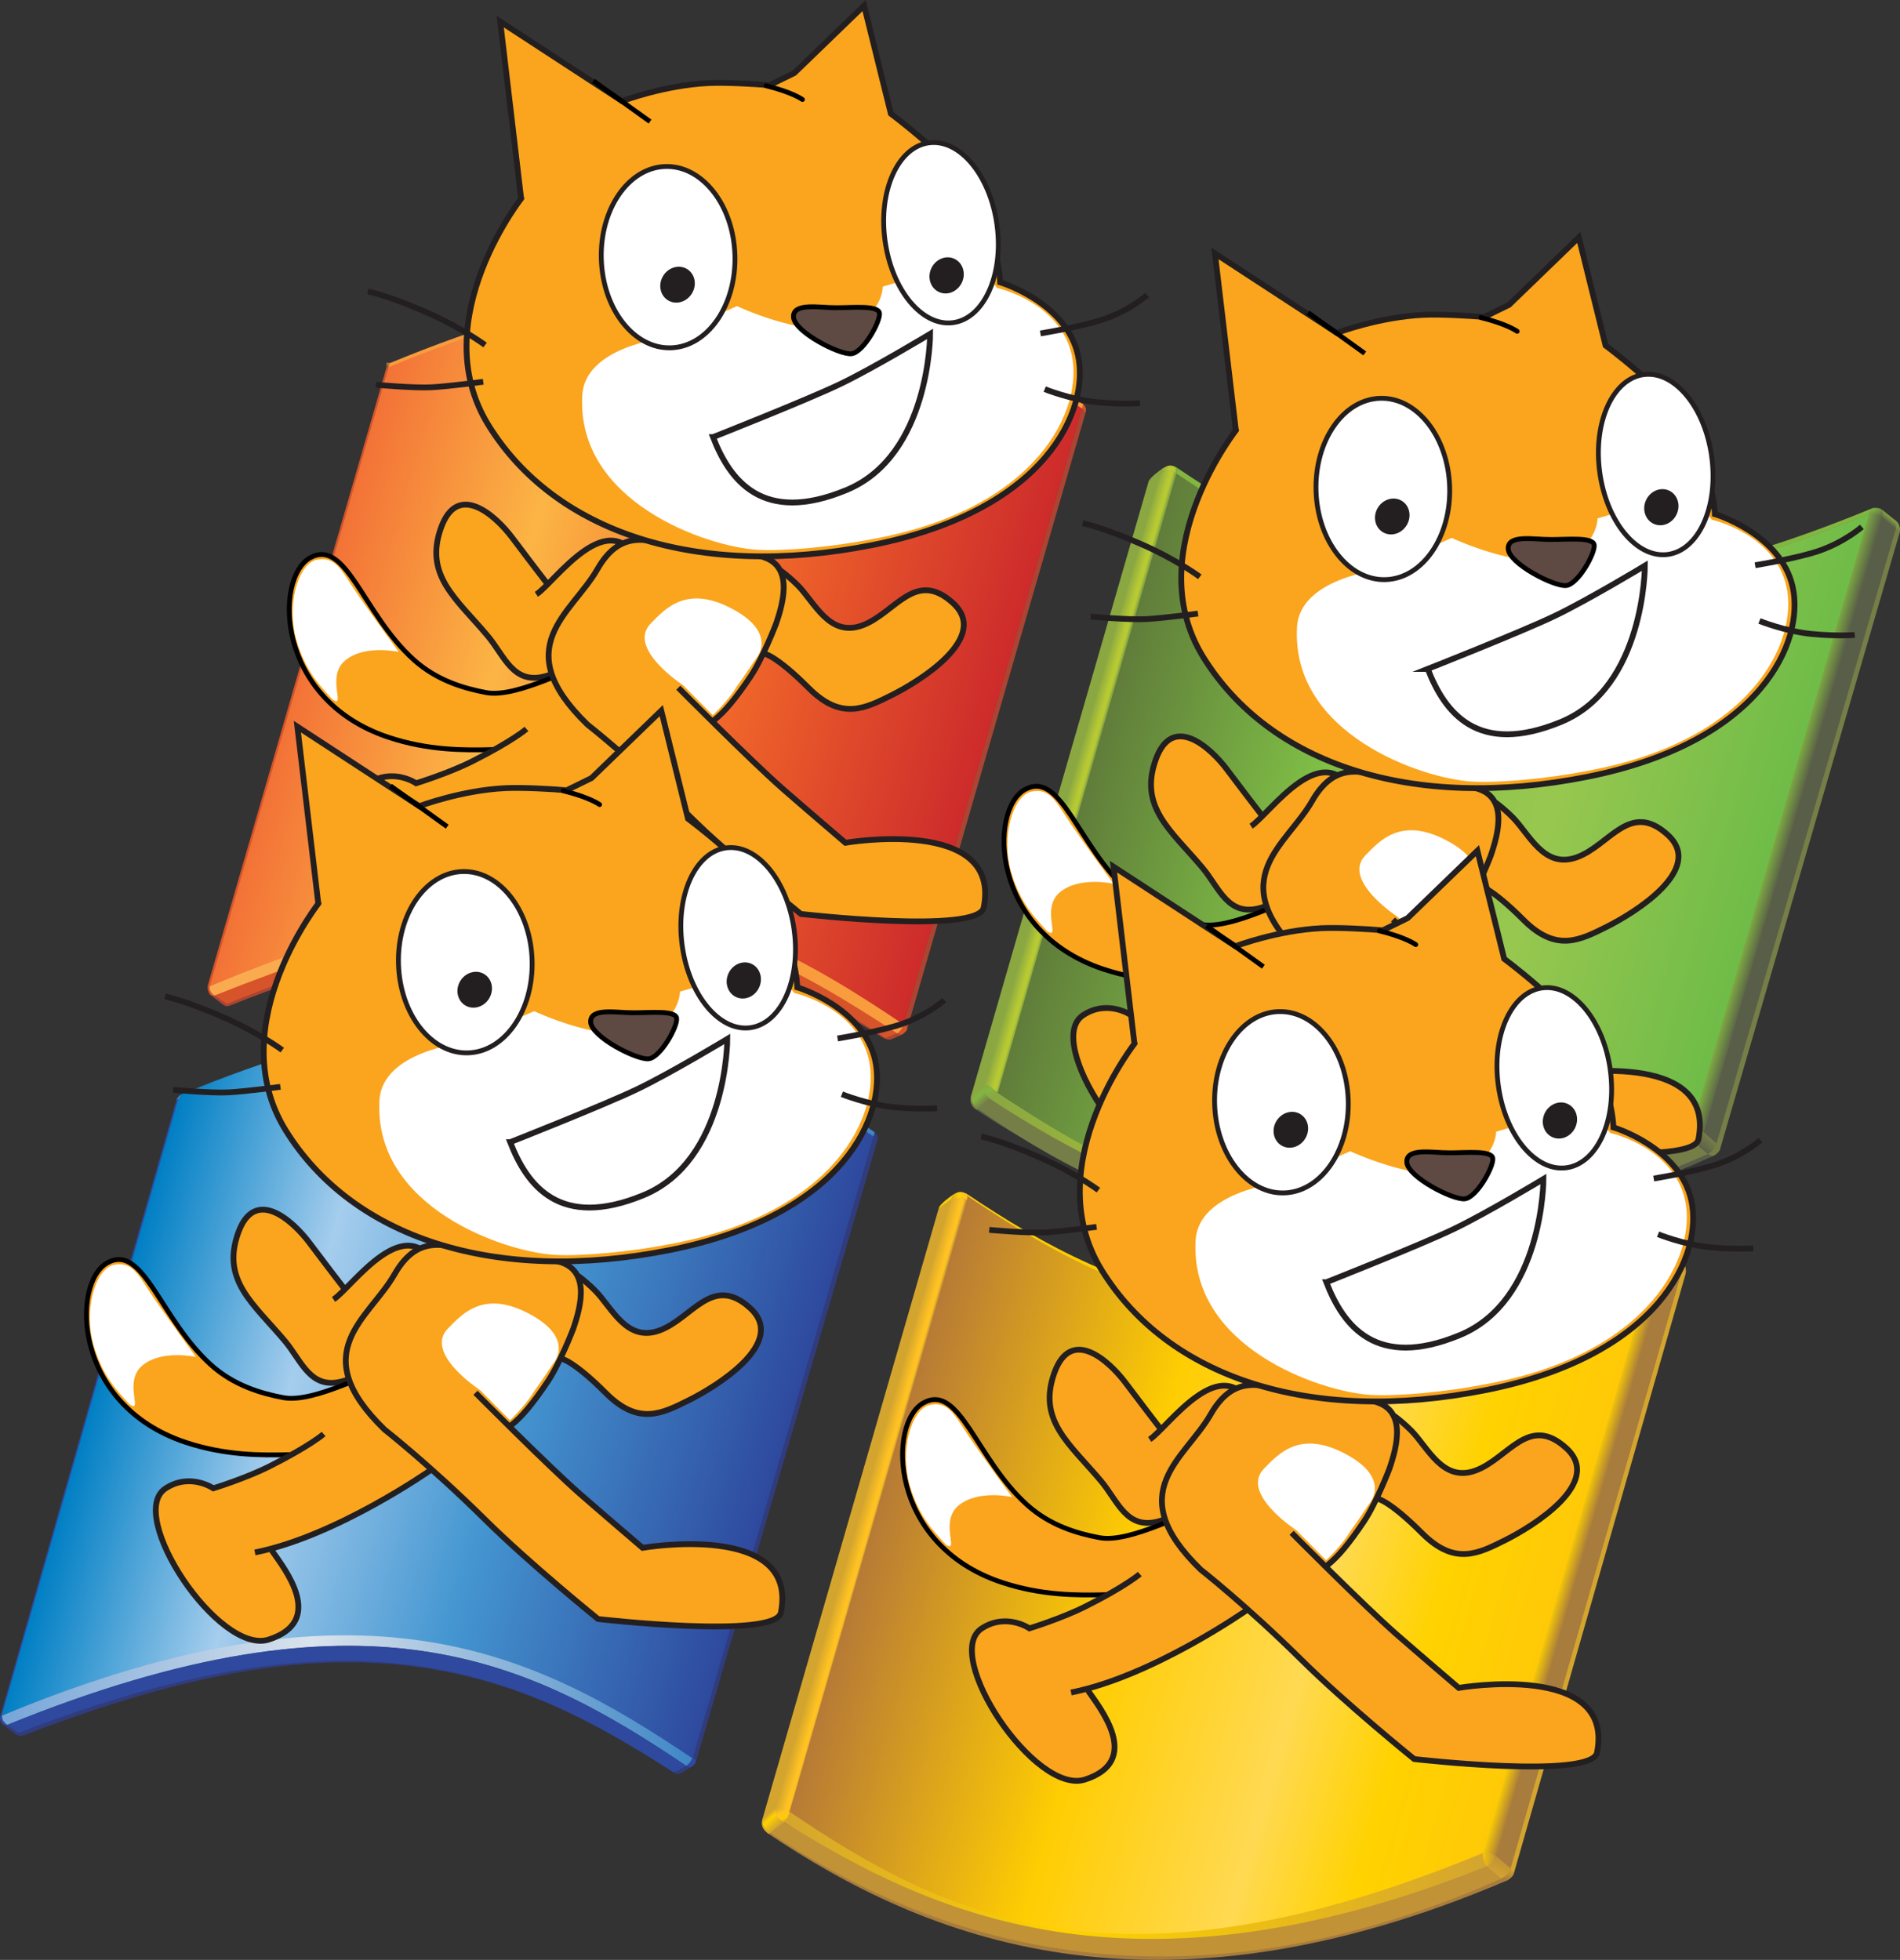 <svg version="1.1" xmlns="http://www.w3.org/2000/svg" xmlns:xlink="http://www.w3.org/1999/xlink" width="393.436" height="405.849" viewBox="0,0,393.436,405.849"><rect x="0" y="0" width="393.436" height="405.849" fill="#333333" stroke="none"/><defs><linearGradient x1="268.888" y1="113.397" x2="265.472" y2="112.418" gradientUnits="userSpaceOnUse" id="color-1"><stop offset="0" stop-color="#8aa742"/><stop offset="0.1" stop-color="#8aa742"/><stop offset="0.25" stop-color="#b7ca33"/><stop offset="0.405" stop-color="#b7ca33"/><stop offset="1" stop-color="#8aa742"/></linearGradient><linearGradient x1="287.249" y1="48.533" x2="283.965" y2="48.304" gradientUnits="userSpaceOnUse" id="color-2"><stop offset="0" stop-color="#83b641"/><stop offset="0.2" stop-color="#b7ca33"/><stop offset="0.525" stop-color="#b7ca33"/><stop offset="1" stop-color="#8aa742"/></linearGradient><linearGradient x1="431.376" y1="56.404" x2="432.844" y2="58.847" gradientUnits="userSpaceOnUse" id="color-3"><stop offset="0" stop-color="#83b641"/><stop offset="1" stop-color="#595e48"/></linearGradient><linearGradient x1="435.158" y1="58.294" x2="434.232" y2="59.397" gradientUnits="userSpaceOnUse" id="color-4"><stop offset="0" stop-color="#8aa742"/><stop offset="1" stop-color="#595e48"/></linearGradient><linearGradient x1="436.539" y1="59.194" x2="436.539" y2="61.532" gradientUnits="userSpaceOnUse" id="color-5"><stop offset="0" stop-color="#8aa742"/><stop offset="1" stop-color="#767e47"/></linearGradient><linearGradient x1="396.289" y1="186.684" x2="393.087" y2="186.459" gradientUnits="userSpaceOnUse" id="color-6"><stop offset="0" stop-color="#767e47"/><stop offset="1" stop-color="#8aa742"/></linearGradient><linearGradient x1="397.792" y1="186.97" x2="395.725" y2="189.266" gradientUnits="userSpaceOnUse" id="color-7"><stop offset="0" stop-color="#767e47"/><stop offset="1" stop-color="#595e48"/></linearGradient><linearGradient x1="248.752" y1="191.002" x2="394.765" y2="191.002" gradientUnits="userSpaceOnUse" id="color-8"><stop offset="0" stop-color="#8aa742"/><stop offset="0.4" stop-color="#b7ca33"/><stop offset="1" stop-color="#8aa742"/></linearGradient><linearGradient x1="247.862" y1="179.823" x2="245.55" y2="177.255" gradientUnits="userSpaceOnUse" id="color-9"><stop offset="0" stop-color="#767e47"/><stop offset="0.1" stop-color="#767e47"/><stop offset="0.65" stop-color="#83b641"/><stop offset="1" stop-color="#8aa742"/></linearGradient><linearGradient x1="247.786" y1="175.668" x2="249.469" y2="178.704" gradientUnits="userSpaceOnUse" id="color-10"><stop offset="0" stop-color="#8aa742"/><stop offset="0.405" stop-color="#83b641"/><stop offset="0.8" stop-color="#8aa742"/><stop offset="1" stop-color="#8aa742"/></linearGradient><linearGradient x1="415.061" y1="122.162" x2="411.658" y2="121.186" gradientUnits="userSpaceOnUse" id="color-11"><stop offset="0" stop-color="#595e48"/><stop offset="1" stop-color="#83b641"/></linearGradient><linearGradient x1="406.621" y1="141.037" x2="271.688" y2="102.346" gradientUnits="userSpaceOnUse" id="color-12"><stop offset="0" stop-color="#6fbc48"/><stop offset="0.333" stop-color="#98c74f"/><stop offset="0.667" stop-color="#80c046"/><stop offset="1" stop-color="#607d3a"/></linearGradient><linearGradient x1="43.946" y1="303.093" x2="186.936" y2="303.093" gradientUnits="userSpaceOnUse" id="color-13"><stop offset="0" stop-color="#76a5d8"/><stop offset="0.45" stop-color="#dae3ec"/><stop offset="1" stop-color="#3f87c7"/></linearGradient><linearGradient x1="202.874" y1="261.676" x2="67.783" y2="222.94" gradientUnits="userSpaceOnUse" id="color-14"><stop offset="0" stop-color="#2e499e"/><stop offset="0.4" stop-color="#4496d1"/><stop offset="0.725" stop-color="#a5cded"/><stop offset="1" stop-color="#007fc4"/></linearGradient><linearGradient x1="80.421" y1="178.223" x2="80.421" y2="179.15" gradientUnits="userSpaceOnUse" id="color-15"><stop offset="0" stop-color="#76a5d8"/><stop offset="1" stop-color="#2e499e"/></linearGradient><linearGradient x1="86.927" y1="151.289" x2="230.642" y2="151.289" gradientUnits="userSpaceOnUse" id="color-16"><stop offset="0" stop-color="#faab4f"/><stop offset="0.25" stop-color="#faab4f"/><stop offset="0.475" stop-color="#fcc193"/><stop offset="0.525" stop-color="#fcc193"/><stop offset="0.75" stop-color="#f89c3e"/><stop offset="1" stop-color="#f89c3e"/></linearGradient><linearGradient x1="246.085" y1="110.804" x2="110.873" y2="72.033" gradientUnits="userSpaceOnUse" id="color-17"><stop offset="0" stop-color="#cd2b2b"/><stop offset="0.4" stop-color="#f2692a"/><stop offset="0.725" stop-color="#fcb544"/><stop offset="1" stop-color="#f37237"/></linearGradient><linearGradient x1="356.222" y1="337.813" x2="355.456" y2="340.67" gradientUnits="userSpaceOnUse" id="color-18"><stop offset="0" stop-color="#d4a52e"/><stop offset="1" stop-color="#a87c3c"/></linearGradient><linearGradient x1="392.222" y1="212.638" x2="392.222" y2="214.99" gradientUnits="userSpaceOnUse" id="color-19"><stop offset="0.006" stop-color="#c19236"/><stop offset="1" stop-color="#d4a52e"/></linearGradient><linearGradient x1="387" y1="209.859" x2="388.479" y2="212.321" gradientUnits="userSpaceOnUse" id="color-20"><stop offset="0.006" stop-color="#ffcd02"/><stop offset="1" stop-color="#a87c3c"/></linearGradient><linearGradient x1="390.854" y1="211.747" x2="389.948" y2="212.826" gradientUnits="userSpaceOnUse" id="color-21"><stop offset="0.006" stop-color="#ffcd02"/><stop offset="1" stop-color="#a87c3c"/></linearGradient><linearGradient x1="353.242" y1="336.507" x2="350.033" y2="336.283" gradientUnits="userSpaceOnUse" id="color-22"><stop offset="0" stop-color="#c19236"/><stop offset="1" stop-color="#ffcd02"/></linearGradient><linearGradient x1="225.609" y1="263.218" x2="222.252" y2="262.255" gradientUnits="userSpaceOnUse" id="color-23"><stop offset="0" stop-color="#d4a52e"/><stop offset="0.1" stop-color="#d4a52e"/><stop offset="0.2" stop-color="#ffc222"/><stop offset="0.35" stop-color="#ffc222"/><stop offset="1" stop-color="#d4a52e"/></linearGradient><linearGradient x1="371.257" y1="273.762" x2="368.076" y2="272.85" gradientUnits="userSpaceOnUse" id="color-24"><stop offset="0" stop-color="#a87c3c"/><stop offset="1" stop-color="#ffd200"/></linearGradient><linearGradient x1="354.577" y1="336.154" x2="352.979" y2="339.744" gradientUnits="userSpaceOnUse" id="color-25"><stop offset="0" stop-color="#c19236"/><stop offset="1" stop-color="#d4a52e"/></linearGradient><linearGradient x1="205.772" y1="340.417" x2="351.714" y2="340.417" gradientUnits="userSpaceOnUse" id="color-26"><stop offset="0" stop-color="#d4a52e"/><stop offset="0.4" stop-color="#ffd200"/><stop offset="1" stop-color="#d4a52e"/></linearGradient><linearGradient x1="204.761" y1="329.602" x2="202.411" y2="326.991" gradientUnits="userSpaceOnUse" id="color-27"><stop offset="0" stop-color="#d4a52e"/><stop offset="0.1" stop-color="#d4a52e"/><stop offset="0.7" stop-color="#ffd200"/><stop offset="1" stop-color="#d4a52e"/></linearGradient><linearGradient x1="204.83" y1="325.219" x2="206.494" y2="328.221" gradientUnits="userSpaceOnUse" id="color-28"><stop offset="0" stop-color="#d4a52e"/><stop offset="0.4" stop-color="#ffc222"/><stop offset="0.8" stop-color="#ffcd02"/><stop offset="1" stop-color="#d4a52e"/></linearGradient><linearGradient x1="363.687" y1="290.45" x2="228.452" y2="251.672" gradientUnits="userSpaceOnUse" id="color-29"><stop offset="0" stop-color="#ffc907"/><stop offset="0.167" stop-color="#ffd200"/><stop offset="0.333" stop-color="#ffd952"/><stop offset="0.625" stop-color="#ffcd02"/><stop offset="1" stop-color="#b77a36"/></linearGradient><linearGradient x1="243.817" y1="199.018" x2="240.476" y2="198.784" gradientUnits="userSpaceOnUse" id="color-30"><stop offset="0" stop-color="#ffc222"/><stop offset="0.2" stop-color="#ffc222"/><stop offset="0.525" stop-color="#ffd200"/><stop offset="1" stop-color="#d4a52e"/></linearGradient><linearGradient x1="-13761.285" y1="-8261.39" x2="-13761.285" y2="-8261.39" gradientUnits="userSpaceOnUse" id="color-31"><stop offset="0" stop-color="#7e9ec4"/><stop offset="1" stop-color="#151d89"/></linearGradient><linearGradient x1="-13702.613" y1="-8328.062" x2="-13702.613" y2="-8328.062" gradientUnits="userSpaceOnUse" id="color-32"><stop offset="0" stop-color="#7e9ec4"/><stop offset="1" stop-color="#151d89"/></linearGradient><linearGradient x1="-14241.86" y1="-8267.612" x2="-14241.86" y2="-8267.612" gradientUnits="userSpaceOnUse" id="color-33"><stop offset="0" stop-color="#7e9ec4"/><stop offset="1" stop-color="#151d89"/></linearGradient><linearGradient x1="-14183.188" y1="-8334.285" x2="-14183.188" y2="-8334.285" gradientUnits="userSpaceOnUse" id="color-34"><stop offset="0" stop-color="#7e9ec4"/><stop offset="1" stop-color="#151d89"/></linearGradient><linearGradient x1="-13716.836" y1="-8483.276" x2="-13716.836" y2="-8483.276" gradientUnits="userSpaceOnUse" id="color-35"><stop offset="0" stop-color="#7e9ec4"/><stop offset="1" stop-color="#151d89"/></linearGradient><linearGradient x1="-13658.52" y1="-8549.948" x2="-13658.52" y2="-8549.948" gradientUnits="userSpaceOnUse" id="color-36"><stop offset="0" stop-color="#7e9ec4"/><stop offset="1" stop-color="#151d89"/></linearGradient><linearGradient x1="-13716.836" y1="-8188.85" x2="-13716.836" y2="-8188.85" gradientUnits="userSpaceOnUse" id="color-37"><stop offset="0" stop-color="#7e9ec4"/><stop offset="1" stop-color="#151d89"/></linearGradient><linearGradient x1="-13658.52" y1="-8255.522" x2="-13658.52" y2="-8255.522" gradientUnits="userSpaceOnUse" id="color-38"><stop offset="0" stop-color="#7e9ec4"/><stop offset="1" stop-color="#151d89"/></linearGradient><linearGradient x1="-14197.412" y1="-8194.717" x2="-14197.412" y2="-8194.717" gradientUnits="userSpaceOnUse" id="color-39"><stop offset="0" stop-color="#7e9ec4"/><stop offset="1" stop-color="#151d89"/></linearGradient><linearGradient x1="-14138.74" y1="-8261.39" x2="-14138.74" y2="-8261.39" gradientUnits="userSpaceOnUse" id="color-40"><stop offset="0" stop-color="#7e9ec4"/><stop offset="1" stop-color="#151d89"/></linearGradient></defs><g transform="translate(-43.52,48.76)"><g data-paper-data="{&quot;isPaintingLayer&quot;:true}" fill-rule="nonzero" stroke-linejoin="miter" stroke-miterlimit="10" stroke-dasharray="" stroke-dashoffset="0" style="mix-blend-mode: normal"><path d="M133.63,311.952" fill="none" stroke="none" stroke-width="0.639" stroke-linecap="butt"/><path d="M430.555,57.606c-74.941,30.989 -110.988,13.625 -143.46,-8.231c0.075,-0.286 0.209,-0.84 -0.009,-1.372c32.472,21.861 69.241,39.454 144.178,8.469c-0.497,0.457 -0.497,0.684 -0.709,1.134z" fill="#83b641" stroke="none" stroke-width="0.639" stroke-linecap="butt"/><path d="M284.047,49.005l-36.601,127.141l-2.821,2.233l0.002,-0.293l36.744,-127.169l2.675,-1.912" fill="#8aa742" stroke="none" stroke-width="0.639" stroke-linecap="butt"/><path d="M250.204,177.566c-1.14,-0.638 -1.962,-1.924 -2.975,-1.526l36.692,-126.978c0.563,-0.252 1.983,-0.738 3.323,0.318z" fill="url(#color-1)" stroke="none" stroke-width="0.639" stroke-linecap="butt"/><path d="M284.392,48.181l-0.377,0.908l-2.676,1.933c0.227,-0.868 2.267,-2.315 2.896,-2.753c0.118,-0.082 0.157,-0.089 0.157,-0.089z" fill="#8aa742" stroke="none" stroke-width="0.639" stroke-linecap="butt"/><path d="M287.116,49.289c-1.387,-0.856 -2.639,-0.441 -3.207,-0.196c0.089,-0.27 0.33,-0.824 0.33,-0.824c1.206,-0.763 1.731,-0.8 2.857,-0.261c0.145,0.42 0.207,0.825 0.02,1.281z" fill="url(#color-2)" stroke="none" stroke-width="0.639" stroke-linecap="butt"/><path d="M433.335,58.551c0,0 -0.838,-1.156 -2.844,-0.786c0.177,-0.475 0.177,-0.92 0.772,-1.295c1.206,-0.182 1.792,0.136 2.049,0.384c0.143,0.141 0.186,0.257 0.186,0.257c0.161,0.709 -0.164,1.44 -0.164,1.44z" fill="url(#color-3)" stroke="none" stroke-width="0.639" stroke-linecap="butt"/><path d="M433.315,56.854l2.964,2.378c0.177,0.795 -0.204,1.601 -0.204,1.601l-2.973,-2.387c0,0 0.373,-0.886 0.214,-1.592z" fill="url(#color-4)" stroke="none" stroke-width="0.639" stroke-linecap="butt"/><path d="M436.188,60.683l-37.262,127.759l-2.812,-2.483l37.048,-127.682l3.025,2.405" fill="#595e48" stroke="none" stroke-width="0.639" stroke-linecap="butt"/><path d="M399.653,189.367c0.08,-0.729 -0.697,-1.331 -0.697,-1.331l37.194,-127.468c0,0 0.591,0.531 0.75,0.915z" fill="#767e47" stroke="none" stroke-width="0.639" stroke-linecap="butt"/><path d="M436.889,61.531c0,0 -0.134,-0.366 -0.768,-0.899c0.289,-1.199 0.098,-1.44 0.098,-1.44l0.057,0.039c0,0.002 0.931,0.849 0.613,2.301z" fill="url(#color-5)" stroke="none" stroke-width="0.639" stroke-linecap="butt"/><path d="M398.41,190.557c-20.028,9.094 -38.983,13.786 -56.585,15.322c-30.396,3.452 -54.975,-3.159 -75.057,-13.023c-7.809,-3.584 -14.879,-7.641 -21.134,-11.853l0.339,-0.293c6.341,4.268 13.253,8.438 20.793,12.146c20.405,9.369 45.868,15.553 75.057,13.023c16.625,-1.881 34.991,-6.786 55.316,-15.801c0.572,0.461 1.272,0.479 1.272,0.479z" fill="#595e48" stroke="none" stroke-width="0.639" stroke-linecap="butt"/><path d="M394.365,188.186c0,0 -1.433,-1.285 -1.172,-3.168c1.926,-0.493 3.159,0.727 3.159,0.727c0,0 -0.354,1.733 -1.987,2.441z" fill="url(#color-6)" stroke="none" stroke-width="0.639" stroke-linecap="butt"/><path d="M396.353,185.747l2.694,2.351c0,0 -0.414,1.474 -2.049,2.192l-2.737,-2.344c1.64,-0.718 2.092,-2.199 2.092,-2.199z" fill="url(#color-7)" stroke="none" stroke-width="0.639" stroke-linecap="butt"/><path d="M393.639,184.979c-0.261,1.885 1.127,3.261 1.127,3.261c-74.955,30.991 -113.571,12.742 -146.013,-9.235c0.57,-0.418 0.659,-0.414 1.029,-1.735c32.438,21.981 81.469,37.382 143.858,7.708z" fill="url(#color-8)" stroke="none" stroke-width="0.639" stroke-linecap="butt"/><path d="M245.988,180.841l2.787,-1.862c32.456,20.895 70.792,38.967 145.668,8.88l2.71,2.353c-71.891,31.716 -117.884,14.052 -151.164,-9.371z" fill="#767e47" stroke="none" stroke-width="0.639" stroke-linecap="butt"/><path d="M399.653,189.367c-0.372,0.684 -1.024,1.074 -1.242,1.188c-0.046,0.027 -0.075,0.027 -0.075,0.027c0,0 -0.511,0.07 -1.192,-0.372c1.465,-0.799 1.89,-2.396 1.89,-2.396c0,0 0.852,0.711 0.62,1.554z" fill="#767e47" stroke="none" stroke-width="0.639" stroke-linecap="butt"/><path d="M246.09,180.804l-0.334,0.275c0,0 -1.826,-0.986 -1.127,-2.993c0.164,1.974 1.46,2.718 1.46,2.718z" fill="#767e47" stroke="none" stroke-width="0.639" stroke-linecap="butt"/><path d="M244.628,178.086l2.689,-2.126c-0.157,2.049 1.615,2.901 1.615,2.901l-2.735,2.103c0,0 -1.724,-0.824 -1.569,-2.877z" fill="url(#color-9)" stroke="none" stroke-width="0.639" stroke-linecap="butt"/><path d="M247.258,175.96c0.92,-0.279 1.751,0.675 2.878,1.549c-0.366,1.327 -0.688,1.099 -1.258,1.522c-0.668,-0.4 -1.79,-1.385 -1.619,-3.071z" fill="url(#color-10)" stroke="none" stroke-width="0.639" stroke-linecap="butt"/><path d="M393.284,185.267l37.094,-127.618c2.006,-0.37 2.964,0.766 2.964,0.766l-36.987,127.332c-0.002,0 -1.483,-1.136 -3.071,-0.479z" fill="url(#color-11)" stroke="none" stroke-width="0.639" stroke-linecap="butt"/><path d="M393.648,185.383c-71.9,32.188 -111.07,14.116 -143.515,-7.865l36.971,-128.238c32.476,21.856 68.51,39.274 143.451,8.29z" fill="url(#color-12)" stroke="none" stroke-width="0.639" stroke-linecap="butt"/><path d="M46.611,310.257c0.245,0.037 0.697,-0.177 0.697,-0.177c0.52,0.355 0.933,0.604 0.933,0.604c0,0 -0.813,0.193 -1.631,-0.427z" fill="#313c7e" stroke="none" stroke-width="0.639" stroke-linecap="butt"/><path d="M185.633,316.822c0,0 0.497,0.461 1.07,0.302l-2.246,1.331c-0.718,0.32 -1.456,-0.186 -1.456,-0.186z" fill="#313c7e" stroke="none" stroke-width="0.639" stroke-linecap="butt"/><path d="M47.338,310.096c0,0 -0.438,0.223 -0.686,0.186l-2.465,-1.881l-0.057,-0.052c0.357,0.125 0.768,0.062 0.933,0.027z" fill="#313c7e" stroke="none" stroke-width="0.639" stroke-linecap="butt"/><path d="M186.893,314.986c0.257,0.186 0.527,0.39 0.782,0.904c-0.143,0.675 -0.707,1.02 -1.024,1.269c-0.459,0.107 -1.102,-0.329 -1.102,-0.329c0.359,-0.302 0.972,-0.736 1.344,-1.844z" fill="#2e499e" stroke="none" stroke-width="0.639" stroke-linecap="butt"/><path d="M80.052,179.11h0.736v0.041h-0.736z" fill="#2e499e" stroke="none" stroke-width="0.639" stroke-linecap="butt"/><path d="M43.992,306.744l-0.418,-0.107l36.483,-127.625l0.411,0.116l-36.476,127.616" fill="#2e499e" stroke="none" stroke-width="0.639" stroke-linecap="butt"/><path d="M44.187,308.402c-0.472,-0.409 -0.799,-1.108 -0.615,-1.765l0.438,-0.168c-0.184,0.949 0.513,1.633 1.022,1.926c0.004,-0.002 -0.368,0.184 -0.845,0.007z" fill="#2e499e" stroke="none" stroke-width="0.639" stroke-linecap="butt"/><path d="M185.61,316.91c-32.551,-21.906 -66.286,-38.638 -140.53,-8.472c-0.511,-0.302 -1.288,-1.029 -1.106,-1.987c75.387,-32.09 110.411,-13.343 142.963,8.57c-0.332,1.163 -0.968,1.597 -1.326,1.89z" fill="url(#color-13)" stroke="none" stroke-width="0.639" stroke-linecap="butt"/><path d="M47.19,309.999c71.462,-27.938 103.493,-12.723 136.029,8.224c-19.487,-12.544 -39.542,-22.588 -67.215,-22.758c-18.52,-0.107 -40.407,4.595 -67.798,15.215c0,0.002 -0.566,-0.211 -1.016,-0.681z" fill="#313c7e" stroke="none" stroke-width="0.639" stroke-linecap="butt"/><path d="M185.649,316.901l-2.632,1.374c-32.535,-20.947 -65.464,-35.426 -135.676,-8.181l-2.321,-1.694c74.244,-30.171 108.081,-13.412 140.63,8.501z" fill="#2e499e" stroke="none" stroke-width="0.639" stroke-linecap="butt"/><path d="M186.87,315.057l37.537,-128.477c0.402,0.279 0.616,0.497 0.824,0.736l-37.571,128.635c-0.211,-0.54 -0.79,-0.895 -0.79,-0.895z" fill="#313c7e" stroke="none" stroke-width="0.639" stroke-linecap="butt"/><path d="M224.391,186.642c-32.519,-22.04 -69.198,-37.993 -144.003,-7.461c0.186,-0.638 0.339,-0.94 0.339,-0.94c75.134,-31.066 111.417,-14.572 143.934,7.47z" fill="#3f87c7" stroke="none" stroke-width="0.639" stroke-linecap="butt"/><path d="M186.93,315.368c-32.549,-21.906 -67.933,-39.924 -143.051,-8.862l36.783,-128.477c75.134,-31.066 111.229,-13.487 143.746,8.553z" fill="url(#color-14)" stroke="none" stroke-width="0.639" stroke-linecap="butt"/><path d="M186.93,315.368c-32.549,-21.906 -67.933,-39.924 -143.051,-8.862l36.783,-128.477c75.134,-31.066 111.229,-13.487 143.746,8.553z" fill="none" stroke="none" stroke-width="0.639" stroke-linecap="butt"/><path d="M224.65,185.701l0.062,0.036c0.463,0.33 0.652,0.968 0.52,1.579l-0.027,0.079c-0.207,-0.236 -0.422,-0.461 -0.822,-0.74z" fill="#313c7e" stroke="none" stroke-width="0.639" stroke-linecap="butt"/><path d="M80.463,179.151l-0.411,-0.12c0.157,-0.54 0.527,-0.727 0.675,-0.79l0.061,-0.018c0.002,0 -0.136,0.284 -0.325,0.929z" fill="url(#color-15)" stroke="none" stroke-width="0.639" stroke-linecap="butt"/><path d="M226.842,166.262c-30.516,-20.101 -66.806,-35.488 -136.367,-7.059l-2.603,-1.837c63.66,-31.636 106.527,-16.394 141.5,7.877z" fill="#d75329" stroke="none" stroke-width="0.639" stroke-linecap="butt"/><path d="M230.599,163.359l36.953,-127.584c0.4,0.273 0.595,0.536 0.806,0.772l-36.969,127.693c-0.211,-0.536 -0.79,-0.881 -0.79,-0.881z" fill="#ab4533" stroke="none" stroke-width="0.639" stroke-linecap="butt"/><path d="M90.498,159.162c11.837,-4.856 22.801,-8.46 32.974,-10.934c2.467,-0.597 4.659,-1.138 7.261,-1.64c2.396,-0.477 4.763,-0.943 7.077,-1.283c3.627,-0.554 7.145,-1.011 10.57,-1.274c2.93,-0.231 5.78,-0.402 8.572,-0.427c2.698,-0.032 5.335,0.005 7.911,0.152c2.294,0.132 4.538,0.298 6.748,0.559c1.867,0.218 3.693,0.448 5.499,0.759c3.813,0.654 7.497,1.458 11.059,2.469c14.381,4.068 27.155,11.002 38.899,18.833c-0.077,0.036 -0.359,-0.082 -0.481,-0.148c-0.113,-0.055 -0.166,-0.059 -0.266,-0.127c-15.878,-10.066 -32.937,-18.819 -53.987,-21.402c-21.545,-2.648 -46.651,1.061 -80.477,14.486c0,0 -0.788,0.334 -1.088,0.388c-0.27,0.043 -0.22,-0.164 -0.27,-0.411z" fill="#ab4533" stroke="none" stroke-width="0.639" stroke-linecap="butt"/><path d="M229.313,165.219c0,0 0.502,0.352 1.07,0.223l-2.333,1.029c-0.629,0.184 -1.376,-0.204 -1.376,-0.204z" fill="#ab4533" stroke="none" stroke-width="0.639" stroke-linecap="butt"/><path d="M90.529,159.185c0,0 0.143,0.239 0.239,0.393c-0.229,0.032 -0.257,0.091 -0.822,-0.161c-0.075,-0.03 -0.188,-0.123 -0.282,-0.164l-2.414,-1.898l-0.218,-0.18c0.329,-0.023 0.581,0.136 0.747,0.105z" fill="#ab4533" stroke="none" stroke-width="0.639" stroke-linecap="butt"/><path d="M230.624,163.363c0.259,0.173 0.568,0.275 0.783,0.811c-0.143,0.679 -0.72,1.02 -1.042,1.269c-0.572,0.161 -1.138,-0.279 -1.138,-0.279c0.361,-0.289 1.024,-0.697 1.397,-1.801z" fill="#d75329" stroke="none" stroke-width="0.639" stroke-linecap="butt"/><path d="M267.799,34.946l0.045,0.027c0.457,0.327 0.648,0.968 0.516,1.574l-0.023,0.082c-0.213,-0.239 -0.35,-0.475 -0.768,-0.79z" fill="#d75329" stroke="none" stroke-width="0.639" stroke-linecap="butt"/><path d="M87.082,157.243c-0.35,-0.275 -0.702,-1.349 -0.52,-2.003l0.49,-0.17c-0.182,0.947 0.404,2.026 0.913,2.319c0.002,0 -0.357,0.202 -0.884,-0.145z" fill="#d75329" stroke="none" stroke-width="0.639" stroke-linecap="butt"/><path d="M123.583,26.413h0.738v0.054h-0.738z" fill="#faaa4f" stroke="none" stroke-width="0.639" stroke-linecap="butt"/><path d="M123.583,26.467h0.738v0.062h-0.738z" fill="#f6a34c" stroke="none" stroke-width="0.639" stroke-linecap="butt"/><path d="M123.583,26.529h0.738v0.054h-0.738z" fill="#f39d48" stroke="none" stroke-width="0.639" stroke-linecap="butt"/><path d="M123.583,26.585h0.738v0.062h-0.738z" fill="#f09745" stroke="none" stroke-width="0.639" stroke-linecap="butt"/><path d="M123.583,26.647h0.738v0.057h-0.738z" fill="#ed9142" stroke="none" stroke-width="0.639" stroke-linecap="butt"/><path d="M123.583,26.704h0.738v0.054h-0.738z" fill="#eb8c3f" stroke="none" stroke-width="0.639" stroke-linecap="butt"/><path d="M123.583,26.76h0.738v0.057h-0.738z" fill="#e8863c" stroke="none" stroke-width="0.639" stroke-linecap="butt"/><path d="M123.583,26.817h0.738v0.054h-0.738z" fill="#e68139" stroke="none" stroke-width="0.639" stroke-linecap="butt"/><path d="M123.583,26.874h0.738v0.057h-0.738z" fill="#e57b37" stroke="none" stroke-width="0.639" stroke-linecap="butt"/><path d="M123.583,26.931h0.738v0.057h-0.738z" fill="#e27634" stroke="none" stroke-width="0.639" stroke-linecap="butt"/><path d="M123.583,26.988h0.738v0.059h-0.738z" fill="#e07132" stroke="none" stroke-width="0.639" stroke-linecap="butt"/><path d="M123.583,27.049h0.738v0.057h-0.738z" fill="#df6b30" stroke="none" stroke-width="0.639" stroke-linecap="butt"/><path d="M123.583,27.106h0.738v0.054h-0.738z" fill="#dc662e" stroke="none" stroke-width="0.639" stroke-linecap="butt"/><path d="M123.583,27.163h0.738v0.061h-0.738z" fill="#db602c" stroke="none" stroke-width="0.639" stroke-linecap="butt"/><path d="M123.583,27.224h0.738v0.054h-0.738z" fill="#d95a2a" stroke="none" stroke-width="0.639" stroke-linecap="butt"/><path d="M123.583,27.278h0.738v0.062h-0.738z" fill="#d75329" stroke="none" stroke-width="0.639" stroke-linecap="butt"/><path d="M229.304,165.228c-20.019,-13.087 -38.759,-23.92 -68.432,-24.774c-21.699,0.429 -38.334,3.194 -72.936,16.937c-0.511,-0.291 -1.158,-1.015 -0.979,-1.967c29.96,-12.758 53.744,-18.261 73.483,-18.068c29.889,0.298 50.61,12.803 70.201,25.983c-0.332,1.154 -0.977,1.597 -1.338,1.89z" fill="url(#color-16)" stroke="none" stroke-width="0.639" stroke-linecap="butt"/><path d="M123.594,27.201l0.343,0.109l-36.896,128.07c-0.084,-0.036 -0.477,-0.141 -0.477,-0.141z" fill="#d75329" stroke="none" stroke-width="0.639" stroke-linecap="butt"/><path d="M267.558,35.922c-32.497,-22.019 -68.905,-39.022 -143.658,-8.512c0.191,-0.64 0.359,-0.981 0.359,-0.981c75.084,-31.041 111.079,-13.485 143.582,8.544z" fill="#f89c3e" stroke="none" stroke-width="0.639" stroke-linecap="butt"/><path d="M230.653,163.386c-19.596,-13.196 -40.671,-25.513 -70.601,-25.74c-19.749,-0.152 -43.256,5.458 -73.097,17.797l36.982,-128.147c75.084,-31.046 111.149,-13.475 143.644,8.549z" fill="url(#color-17)" stroke="none" stroke-width="0.639" stroke-linecap="butt"/><path d="M356.935,339.402c-0.363,0.675 -1.02,1.074 -1.238,1.188c-0.048,0.027 -0.079,0.027 -0.079,0.027c0,0 -0.625,0.08 -1.193,-0.372c1.465,-0.8 1.899,-2.406 1.899,-2.406c0,0 0.845,0.72 0.611,1.563z" fill="url(#color-18)" stroke="none" stroke-width="0.639" stroke-linecap="butt"/><path d="M356.935,339.402c0.089,-0.727 -0.693,-1.34 -0.693,-1.34l35.586,-124.039c0,0 0.595,0.523 0.758,0.913z" fill="#d4a52e" stroke="none" stroke-width="0.639" stroke-linecap="butt"/><path d="M392.564,214.989c0,0 -0.116,-0.354 -0.754,-0.888c0.293,-1.206 0.089,-1.465 0.089,-1.465l0.057,0.036c0.002,0.002 0.938,0.863 0.608,2.317z" fill="url(#color-19)" stroke="none" stroke-width="0.639" stroke-linecap="butt"/><path d="M389.016,212c0,0 -0.986,-1.197 -2.989,-0.824c0.107,-0.452 0.275,-1.002 0.913,-1.261c1.21,-0.186 1.792,0.134 2.049,0.382c0.145,0.15 0.186,0.257 0.186,0.257c0.159,0.711 -0.159,1.447 -0.159,1.447z" fill="url(#color-20)" stroke="none" stroke-width="0.639" stroke-linecap="butt"/><path d="M388.989,210.296l2.968,2.378c0.172,0.806 -0.145,1.606 -0.145,1.606l-2.955,-2.369c-0.002,0 0.291,-0.906 0.132,-1.615z" fill="url(#color-21)" stroke="none" stroke-width="0.639" stroke-linecap="butt"/><path d="M388.844,211.725l3.021,2.412l-35.542,123.995l-0.141,0.339l-3.119,-2.689l35.781,-124.057" fill="#a87c3c" stroke="none" stroke-width="0.639" stroke-linecap="butt"/><path d="M351.31,338.007c0,0 -1.429,-1.279 -1.172,-3.168c1.926,-0.488 3.168,0.727 3.168,0.727c0,0 -0.354,1.724 -1.996,2.441z" fill="url(#color-22)" stroke="none" stroke-width="0.639" stroke-linecap="butt"/><path d="M386.15,211.298c-75.35,25.667 -110.021,10.327 -142.529,-11.552c0.077,-0.293 0.277,-0.772 0.057,-1.313c32.508,21.879 68.462,36.819 143.26,11.481c-0.565,0.391 -0.638,0.922 -0.788,1.383z" fill="#ffcd02" stroke="none" stroke-width="0.639" stroke-linecap="butt"/><path d="M240.614,199.392l-36.387,126.569l-2.825,2.235l0.007,-0.302l36.533,-126.558l2.673,-1.944" fill="#d4a52e" stroke="none" stroke-width="0.639" stroke-linecap="butt"/><path d="M207.323,326.563c-1.061,-0.629 -2.296,-1.108 -3.309,-0.702l36.483,-126.416c0.568,-0.239 1.917,-0.613 3.3,0.354z" fill="url(#color-23)" stroke="none" stroke-width="0.639" stroke-linecap="butt"/><path d="M350.229,335.098l35.79,-123.968c0.066,-0.018 0.155,-0.107 0.214,-0.116c1.903,-0.195 2.787,0.815 2.787,0.815l-35.692,123.773c-0.002,0.002 -1.511,-1.17 -3.098,-0.504z" fill="url(#color-24)" stroke="none" stroke-width="0.639" stroke-linecap="butt"/><path d="M355.698,340.59c-73.579,31.452 -120.775,12.11 -153.283,-9.778l0.341,-0.284c32.508,21.879 82.534,40.101 151.668,9.582c0.572,0.452 1.274,0.479 1.274,0.479z" fill="#a87c3c" stroke="none" stroke-width="0.639" stroke-linecap="butt"/><path d="M353.302,335.586l3.03,2.546c0,0 -0.409,1.472 -2.049,2.192l-3.078,-2.555c1.64,-0.718 2.097,-2.183 2.097,-2.183z" fill="url(#color-25)" stroke="none" stroke-width="0.639" stroke-linecap="butt"/><path d="M350.583,334.805c-0.257,1.89 1.131,3.257 1.131,3.257c-75.035,31.034 -113.464,12.431 -145.942,-9.582c0.572,-0.418 0.852,-0.781 1.218,-2.094c0.048,0.027 0.502,-0.045 0.547,-0.018c33.526,20.646 76.436,36.962 143.047,8.438z" fill="url(#color-26)" stroke="none" stroke-width="0.639" stroke-linecap="butt"/><path d="M202.769,330.653l3.003,-2.174c29.792,18.579 71.546,38.931 145.618,9.21l3.062,2.555c-68.848,30.493 -119.174,12.296 -151.682,-9.592z" fill="#c19236" stroke="none" stroke-width="0.639" stroke-linecap="butt"/><path d="M203.024,330.751l-0.341,0.238c0,0 -1.976,-1.09 -1.274,-3.095c0.161,1.978 1.615,2.857 1.615,2.857z" fill="#d4a52e" stroke="none" stroke-width="0.639" stroke-linecap="butt"/><path d="M201.408,327.894l2.821,-2.308c-0.154,2.067 1.847,2.83 1.847,2.83l-3.098,2.369c0.002,0.002 -1.726,-0.831 -1.57,-2.891z" fill="url(#color-27)" stroke="none" stroke-width="0.639" stroke-linecap="butt"/><path d="M204.021,325.668c1.011,-0.409 1.958,0.07 3.023,0.693c-0.37,1.322 -0.593,1.783 -1.165,2.201c-0.667,-0.4 -2.028,-1.217 -1.858,-2.893z" fill="url(#color-28)" stroke="none" stroke-width="0.639" stroke-linecap="butt"/><path d="M243.903,198.94c32.508,21.888 68.618,39.322 143.639,8.313l-36.978,127.72c-75.035,31.034 -111.07,13.459 -143.544,-8.563z" fill="url(#color-29)" stroke="none" stroke-width="0.639" stroke-linecap="butt"/><path d="M243.903,198.94c32.508,21.888 68.618,39.322 143.639,8.313l-36.978,127.72c-75.035,31.034 -111.07,13.459 -143.544,-8.563z" fill="none" stroke="none" stroke-width="0.639" stroke-linecap="butt"/><path d="M240.966,198.595l-0.386,0.904l-2.676,1.935c0.173,-0.806 2.235,-2.299 2.871,-2.742c0.084,-0.063 0.191,-0.097 0.191,-0.097z" fill="#ffcd02" stroke="none" stroke-width="0.639" stroke-linecap="butt"/><path d="M243.692,199.74c-1.492,-0.87 -2.71,-0.345 -3.277,-0.098c0.089,-0.275 0.395,-0.968 0.395,-0.968c1.208,-0.772 1.758,-0.772 2.887,-0.231c0.218,0.534 0.075,0.958 -0.005,1.297z" fill="url(#color-30)" stroke="none" stroke-width="0.639" stroke-linecap="butt"/><path d="" fill="url(#color-31)" stroke="none" stroke-width="1" stroke-linecap="butt"/><path d="" fill="url(#color-32)" stroke="none" stroke-width="1" stroke-linecap="butt"/><path d="" fill="url(#color-33)" stroke="none" stroke-width="1" stroke-linecap="butt"/><path d="" fill="url(#color-34)" stroke="none" stroke-width="1" stroke-linecap="butt"/><path d="" fill="url(#color-35)" stroke="none" stroke-width="1" stroke-linecap="butt"/><path d="" fill="url(#color-36)" stroke="none" stroke-width="1" stroke-linecap="butt"/><path d="" fill="url(#color-37)" stroke="none" stroke-width="1" stroke-linecap="butt"/><path d="" fill="url(#color-38)" stroke="none" stroke-width="1" stroke-linecap="butt"/><path d="" fill="url(#color-39)" stroke="none" stroke-width="1" stroke-linecap="butt"/><path d="" fill="url(#color-40)" stroke="none" stroke-width="1" stroke-linecap="butt"/><path d="M302.584,122.317c3.821,-2.463 15.256,-19.436 21.598,-6.035c6.341,13.397 -12.808,20.989 -19.604,22.946c-6.795,1.95 -8.565,-4.146 -12.076,-8.314c-6.515,-7.746 -13.138,-12.496 -9.694,-22.283c3.437,-9.786 11.321,-2.673 14.831,2.017c2.839,3.795 6.02,7.929 7.134,9.375" fill="#faa51d" stroke="#231f20" stroke-width="1.2" stroke-linecap="butt"/><g stroke-width="1" stroke-linecap="butt"><path d="M312.844,137.371c1.568,0.915 4.751,2.566 0.174,9.196c-4.579,6.629 -17.965,7.849 -19.537,7.897c-5.996,0.163 -13.393,0.153 -21.499,-2.543c-23.523,-7.81 -23.666,-33.159 -16.192,-37.206c7.471,-4.045 10.847,11.644 21.416,21.156c4.726,4.253 10.326,5.916 15.007,6.79c6.622,1.237 19.061,-6.205 20.631,-5.29z" fill="#faa51d" stroke="#000000"/><path d="M265.24,121.842c3.22,4.67 8.859,12.398 8.859,12.398c0,0 -7.091,-1.609 -11.113,1.772c-4.034,3.388 0.324,10.057 -2.638,8.044c-2.382,-2.667 -5.554,-5.637 -7.488,-12.402c-1.936,-6.757 0.169,-15.257 4.024,-16.446c4.115,-0.973 5.309,2.154 8.357,6.633z" fill="#ffffff" stroke="none"/></g><g stroke-linecap="butt"><path d="M322.753,157.619c0,0 -17.12,12.018 -33.091,16.306l0.167,0.417c2.417,3.536 11.379,14.532 -0.647,18.407c-10.338,3.328 -29.309,-25.401 -20.976,-30.825c5.09,-3.321 9.483,-0.488 9.483,-0.488c0,0 6.734,-2.074 11.632,-4.546c8.341,-4.189 11.212,-6.693 11.212,-6.693c0,0 8.11,-8.347 13.29,-8.019c5.178,0.33 15.622,9.138 8.93,15.441z" fill="#faa51d" stroke="none" stroke-width="1"/><path d="M289.829,174.342c2.417,3.536 11.379,14.532 -0.647,18.407c-10.338,3.328 -29.714,-25.866 -21.381,-31.296c5.09,-3.321 9.888,-0.019 9.888,-0.019c0,0 6.734,-2.078 11.632,-4.551c8.341,-4.189 11.212,-6.693 11.212,-6.693" fill="none" stroke="#231f20" stroke-width="1.2"/><path d="M322.753,157.619c0,0 -19.623,13.776 -36.45,17.095" fill="none" stroke="#231f20" stroke-width="1.2"/></g><path d="M349.676,122.951c1.812,-6.881 3.695,-5.408 3.695,-5.408c1.049,0.787 2.21,1.768 3.352,2.917c3.483,3.489 6.486,10.752 13.294,8.31c6.8,-2.44 10.983,-11.811 18.832,-4.662c7.845,7.155 -7.004,16.232 -12.58,19.029c-5.592,2.784 -10.471,5.397 -17.273,-1.403c-6.802,-6.806 -9.196,-7.126 -9.196,-7.126c-3.89,-2.849 -1.933,-4.794 -0.122,-11.658z" fill="#faa51d" stroke="#231f20" stroke-width="1.2" stroke-linecap="butt"/><g stroke-linecap="butt"><path d="M331.978,141.649c0,0 14.823,14.949 21.565,20.879c4.109,3.607 13.036,11.231 13.036,11.231c0,0 32.37,-5.581 28.644,13.396c-1.091,5.585 -37.867,1.343 -37.867,1.343c0,0 -13.984,-11.295 -23.348,-20.551c-11.365,-11.237 -20.865,-18.684 -20.865,-18.684c-16.542,-16.073 -3.222,-22.885 2.047,-32.106c5.271,-9.217 11.483,-5.649 18.448,-4.329c6.961,1.314 11.857,0.94 14.868,1.504c7.436,1.396 5.383,9.256 3.687,14.143c0,0 -2.722,7.077 -5.234,10.813c-3.012,4.48 -5.356,7.368 -7.659,9.136" fill="#faa51d" stroke="#231f20" stroke-width="1.2"/><path d="M348.022,135.673c0,0 -2.359,3.54 -4.051,5.893c-1.475,2.582 -4.844,5.775 -4.844,5.775l-6.156,-6.211c0,0 -11.799,-7.668 -6.674,-12.815c2.958,-2.981 7.366,-8.099 16.94,-2.948c9.574,5.15 4.786,10.307 4.786,10.307" fill="#ffffff" stroke="none" stroke-width="1"/></g><g><path d="M356.003,14.36l14.445,-13.964l5.542,22.393c0,0 12.449,9.252 16.182,15.587c6.277,10.642 6.451,19.326 6.451,19.326c0,0 13.724,4.088 16.132,15.164c2.409,11.078 -6.263,32.017 -42.618,39.245c-36.355,7.223 -65.728,-2.648 -79.452,-24.796c-13.716,-22.137 7.996,-48.472 6.744,-46.956l-4.332,-36.648l25.234,16.469c0,0 8.715,-3.301 17.88,-3.737c3.427,-0.165 9.649,0.171 12.635,0.448z" fill="#faa51d" stroke="#231f20" stroke-width="1.2" stroke-linecap="butt"/><path d="M397.997,58.867c0,0 13.057,2.873 15.465,13.949c2.406,11.08 -6.897,31.792 -41.308,38.061c-7.835,1.557 -18.167,2.535 -23.798,2.212c-10.322,-0.589 -37.561,-9.845 -36.256,-32.046c0.585,-9.989 16.94,-11.788 16.94,-11.788l15.091,-6.624c0,0 13.261,6.257 21.732,4.414c8.465,-1.838 8.465,-8.465 8.465,-8.465l17.669,-5.158l4.811,4.001z" fill="#ffffff" stroke="none" stroke-width="1" stroke-linecap="butt"/><path d="M291.587,78.299c0,0 -7.031,0.93 -10.646,1.138c-3.619,0.205 -11.58,-0.519 -11.58,-0.519" fill="none" stroke="#231f20" stroke-width="1.2" stroke-linecap="butt"/><path d="M429.058,60.351c0,0 -3.543,3.107 -8.806,4.933c-4.478,1.562 -13.296,3.003 -13.296,3.003" fill="none" stroke="#231f20" stroke-width="1.2" stroke-linecap="butt"/><path d="M267.698,59.574c0,0 4.402,0.915 12.416,4.464c7.236,3.204 11.857,6.649 11.857,6.649" fill="none" stroke="#231f20" stroke-width="1.2" stroke-linecap="butt"/><path d="M427.581,82.721c0,0 -3.636,0.322 -9.006,-0.213c-5.441,-0.545 -10.725,-2.685 -10.725,-2.685" fill="none" stroke="#231f20" stroke-width="1.2" stroke-linecap="butt"/><path d="M350.149,16.999c5.505,1.357 7.535,2.848 7.535,2.848" fill="none" stroke="#000000" stroke-width="1" stroke-linecap="round"/><path d="M326.124,24.423l-11.743,-8.448" fill="none" stroke="#000000" stroke-width="1" stroke-linecap="butt"/></g><g stroke-width="1" stroke-linecap="butt"><path d="M397.975,45.879c1.378,10.277 -2.698,19.311 -9.103,20.173c-6.41,0.862 -12.715,-6.778 -14.098,-17.062c-1.393,-10.286 2.689,-19.311 9.1,-20.175c6.404,-0.86 12.721,6.779 14.102,17.064z" fill="#ffffff" stroke="#231f20"/><path d="M390.689,57.772c-0.901,1.89 -3.036,2.753 -4.782,1.92c-1.737,-0.829 -2.423,-3.039 -1.522,-4.927c0.901,-1.89 3.051,-2.75 4.789,-1.921c1.746,0.833 2.416,3.038 1.515,4.928" fill="#231f20" stroke="none"/></g><g stroke-width="1" stroke-linecap="butt"><path d="M343.703,52.072c0.318,10.367 -5.625,18.963 -13.26,19.193c-7.644,0.238 -14.092,-7.983 -14.408,-18.349c-0.321,-10.369 5.615,-18.964 13.257,-19.199c7.642,-0.232 14.091,7.982 14.411,18.355z" fill="#ffffff" stroke="#231f20"/><path d="M334.799,60.009c-1.092,1.789 -3.305,2.427 -4.956,1.419c-1.641,-1.002 -2.097,-3.273 -1.007,-5.059c1.091,-1.787 3.318,-2.419 4.959,-1.417c1.648,1.006 2.094,3.27 1.004,5.057" fill="#231f20" stroke="none"/></g><path d="M364.524,62.966c3.594,0 8.83,-0.551 9.105,1.103c0.277,1.657 -3.313,8.147 -5.792,8.422c-2.487,0.275 -11.873,-4.561 -12.009,-7.597c-0.143,-3.036 5.379,-1.929 8.696,-1.929z" fill="#5e4a42" stroke="#000000" stroke-width="1" stroke-linecap="butt"/><path d="M339.166,89.755c0,0 19.453,-7.676 26.371,-11.004c6.914,-3.327 18.589,-10.37 18.589,-10.37c0,0 0.012,25.185 -17.358,32.349c-17.366,7.171 -24.131,-2.028 -27.602,-10.975z" fill="none" stroke="#231f20" stroke-width="1.2" stroke-linecap="butt"/><path d="M154.584,74.317c3.821,-2.463 15.256,-19.436 21.598,-6.035c6.341,13.397 -12.808,20.989 -19.604,22.946c-6.795,1.95 -8.565,-4.146 -12.076,-8.314c-6.515,-7.746 -13.138,-12.496 -9.694,-22.283c3.437,-9.786 11.321,-2.673 14.831,2.017c2.839,3.795 6.02,7.929 7.134,9.375" fill="#faa51d" stroke="#231f20" stroke-width="1.2" stroke-linecap="butt"/><g stroke-width="1" stroke-linecap="butt"><path d="M164.844,89.371c1.568,0.915 4.751,2.566 0.174,9.196c-4.579,6.629 -17.965,7.849 -19.537,7.897c-5.996,0.163 -13.393,0.153 -21.499,-2.543c-23.523,-7.81 -23.666,-33.159 -16.192,-37.206c7.471,-4.045 10.847,11.644 21.416,21.156c4.726,4.253 10.326,5.916 15.007,6.79c6.622,1.237 19.061,-6.205 20.631,-5.29z" fill="#faa51d" stroke="#000000"/><path d="M117.24,73.842c3.22,4.67 8.859,12.398 8.859,12.398c0,0 -7.091,-1.609 -11.113,1.772c-4.034,3.388 0.324,10.057 -2.638,8.044c-2.382,-2.667 -5.554,-5.637 -7.488,-12.402c-1.936,-6.757 0.169,-15.257 4.024,-16.446c4.115,-0.973 5.309,2.154 8.357,6.633z" fill="#ffffff" stroke="none"/></g><g stroke-linecap="butt"><path d="M174.753,109.619c0,0 -17.12,12.018 -33.091,16.306l0.167,0.417c2.417,3.536 11.379,14.532 -0.647,18.407c-10.338,3.328 -29.309,-25.401 -20.976,-30.825c5.09,-3.321 9.483,-0.488 9.483,-0.488c0,0 6.734,-2.074 11.632,-4.546c8.341,-4.189 11.212,-6.693 11.212,-6.693c0,0 8.11,-8.347 13.29,-8.019c5.178,0.33 15.622,9.138 8.93,15.441z" fill="#faa51d" stroke="none" stroke-width="1"/><path d="M141.829,126.342c2.417,3.536 11.379,14.532 -0.647,18.407c-10.338,3.328 -29.714,-25.866 -21.381,-31.296c5.09,-3.321 9.888,-0.019 9.888,-0.019c0,0 6.734,-2.078 11.632,-4.551c8.341,-4.189 11.212,-6.693 11.212,-6.693" fill="none" stroke="#231f20" stroke-width="1.2"/><path d="M174.753,109.619c0,0 -19.623,13.776 -36.45,17.095" fill="none" stroke="#231f20" stroke-width="1.2"/></g><path d="M201.676,74.951c1.812,-6.881 3.695,-5.408 3.695,-5.408c1.049,0.787 2.21,1.768 3.352,2.917c3.483,3.489 6.486,10.752 13.294,8.31c6.8,-2.44 10.983,-11.811 18.832,-4.662c7.845,7.155 -7.004,16.232 -12.58,19.029c-5.592,2.784 -10.471,5.397 -17.273,-1.403c-6.802,-6.806 -9.196,-7.126 -9.196,-7.126c-3.89,-2.849 -1.933,-4.794 -0.122,-11.658z" fill="#faa51d" stroke="#231f20" stroke-width="1.2" stroke-linecap="butt"/><g stroke-linecap="butt"><path d="M183.978,93.649c0,0 14.823,14.949 21.565,20.879c4.109,3.607 13.036,11.231 13.036,11.231c0,0 32.37,-5.581 28.644,13.396c-1.091,5.585 -37.867,1.343 -37.867,1.343c0,0 -13.984,-11.295 -23.348,-20.551c-11.365,-11.237 -20.865,-18.684 -20.865,-18.684c-16.542,-16.073 -3.222,-22.885 2.047,-32.106c5.271,-9.217 11.483,-5.649 18.448,-4.329c6.961,1.314 11.857,0.94 14.868,1.504c7.436,1.396 5.383,9.256 3.687,14.143c0,0 -2.722,7.077 -5.234,10.813c-3.012,4.48 -5.356,7.368 -7.659,9.136" fill="#faa51d" stroke="#231f20" stroke-width="1.2"/><path d="M200.022,87.673c0,0 -2.359,3.54 -4.051,5.893c-1.475,2.582 -4.844,5.775 -4.844,5.775l-6.156,-6.211c0,0 -11.799,-7.668 -6.674,-12.815c2.958,-2.981 7.366,-8.099 16.94,-2.948c9.574,5.15 4.786,10.307 4.786,10.307" fill="#ffffff" stroke="none" stroke-width="1"/></g><g><path d="M208.003,-33.64l14.445,-13.964l5.542,22.393c0,0 12.449,9.252 16.182,15.587c6.277,10.642 6.451,19.326 6.451,19.326c0,0 13.724,4.088 16.132,15.164c2.409,11.078 -6.263,32.017 -42.618,39.245c-36.355,7.223 -65.728,-2.648 -79.452,-24.796c-13.716,-22.137 7.996,-48.472 6.744,-46.956l-4.332,-36.648l25.234,16.469c0,0 8.715,-3.301 17.88,-3.737c3.427,-0.165 9.649,0.171 12.635,0.448z" fill="#faa51d" stroke="#231f20" stroke-width="1.2" stroke-linecap="butt"/><path d="M249.997,10.867c0,0 13.057,2.873 15.465,13.949c2.406,11.08 -6.897,31.792 -41.308,38.061c-7.835,1.557 -18.167,2.535 -23.798,2.212c-10.322,-0.589 -37.561,-9.845 -36.256,-32.046c0.585,-9.989 16.94,-11.788 16.94,-11.788l15.091,-6.624c0,0 13.261,6.257 21.732,4.414c8.465,-1.838 8.465,-8.465 8.465,-8.465l17.669,-5.158l4.811,4.001z" fill="#ffffff" stroke="none" stroke-width="1" stroke-linecap="butt"/><path d="M143.587,30.299c0,0 -7.031,0.93 -10.646,1.138c-3.619,0.205 -11.58,-0.519 -11.58,-0.519" fill="none" stroke="#231f20" stroke-width="1.2" stroke-linecap="butt"/><path d="M281.058,12.351c0,0 -3.543,3.107 -8.806,4.933c-4.478,1.562 -13.296,3.003 -13.296,3.003" fill="none" stroke="#231f20" stroke-width="1.2" stroke-linecap="butt"/><path d="M119.698,11.574c0,0 4.402,0.915 12.416,4.464c7.236,3.204 11.857,6.649 11.857,6.649" fill="none" stroke="#231f20" stroke-width="1.2" stroke-linecap="butt"/><path d="M279.581,34.721c0,0 -3.636,0.322 -9.006,-0.213c-5.441,-0.545 -10.725,-2.685 -10.725,-2.685" fill="none" stroke="#231f20" stroke-width="1.2" stroke-linecap="butt"/><path d="M202.149,-31.001c5.505,1.357 7.535,2.848 7.535,2.848" fill="none" stroke="#000000" stroke-width="1" stroke-linecap="round"/><path d="M178.124,-23.577l-11.743,-8.448" fill="none" stroke="#000000" stroke-width="1" stroke-linecap="butt"/></g><g stroke-width="1" stroke-linecap="butt"><path d="M249.975,-2.121c1.378,10.277 -2.698,19.311 -9.103,20.173c-6.41,0.862 -12.715,-6.778 -14.098,-17.062c-1.393,-10.286 2.689,-19.311 9.1,-20.175c6.404,-0.86 12.721,6.779 14.102,17.064z" fill="#ffffff" stroke="#231f20"/><path d="M242.689,9.772c-0.901,1.89 -3.036,2.753 -4.782,1.92c-1.737,-0.829 -2.423,-3.039 -1.522,-4.927c0.901,-1.89 3.051,-2.75 4.789,-1.921c1.746,0.833 2.416,3.038 1.515,4.928" fill="#231f20" stroke="none"/></g><g stroke-width="1" stroke-linecap="butt"><path d="M195.703,4.072c0.318,10.367 -5.625,18.963 -13.26,19.193c-7.644,0.238 -14.092,-7.983 -14.408,-18.349c-0.321,-10.369 5.615,-18.964 13.257,-19.199c7.642,-0.232 14.091,7.982 14.411,18.355z" fill="#ffffff" stroke="#231f20"/><path d="M186.799,12.009c-1.092,1.789 -3.305,2.427 -4.956,1.419c-1.641,-1.002 -2.097,-3.273 -1.007,-5.059c1.091,-1.787 3.318,-2.419 4.959,-1.417c1.648,1.006 2.094,3.27 1.004,5.057" fill="#231f20" stroke="none"/></g><path d="M216.524,14.966c3.594,0 8.83,-0.551 9.105,1.103c0.277,1.657 -3.313,8.147 -5.792,8.422c-2.487,0.275 -11.873,-4.561 -12.009,-7.597c-0.143,-3.036 5.379,-1.929 8.696,-1.929z" fill="#5e4a42" stroke="#000000" stroke-width="1" stroke-linecap="butt"/><path d="M191.166,41.755c0,0 19.453,-7.676 26.371,-11.004c6.914,-3.327 18.588,-10.37 18.588,-10.37c0,0 0.012,25.185 -17.358,32.349c-17.366,7.171 -24.131,-2.028 -27.602,-10.975z" fill="none" stroke="#231f20" stroke-width="1.2" stroke-linecap="butt"/><path d="M112.584,220.317c3.821,-2.463 15.256,-19.436 21.598,-6.035c6.341,13.397 -12.808,20.989 -19.604,22.946c-6.795,1.95 -8.565,-4.146 -12.076,-8.314c-6.515,-7.746 -13.138,-12.496 -9.694,-22.283c3.437,-9.786 11.321,-2.673 14.831,2.017c2.839,3.795 6.02,7.929 7.134,9.375" fill="#faa51d" stroke="#231f20" stroke-width="1.2" stroke-linecap="butt"/><g stroke-width="1" stroke-linecap="butt"><path d="M122.844,235.371c1.568,0.915 4.751,2.566 0.174,9.196c-4.579,6.629 -17.965,7.849 -19.537,7.897c-5.996,0.163 -13.393,0.153 -21.499,-2.543c-23.523,-7.81 -23.666,-33.159 -16.192,-37.206c7.471,-4.045 10.847,11.644 21.416,21.156c4.726,4.253 10.326,5.916 15.007,6.79c6.622,1.237 19.061,-6.205 20.631,-5.29z" fill="#faa51d" stroke="#000000"/><path d="M75.24,219.842c3.22,4.67 8.859,12.398 8.859,12.398c0,0 -7.091,-1.609 -11.113,1.772c-4.034,3.388 0.324,10.057 -2.638,8.044c-2.382,-2.667 -5.554,-5.637 -7.488,-12.402c-1.936,-6.757 0.169,-15.257 4.024,-16.446c4.115,-0.973 5.309,2.154 8.357,6.633z" fill="#ffffff" stroke="none"/></g><g stroke-linecap="butt"><path d="M132.753,255.619c0,0 -17.12,12.018 -33.091,16.306l0.167,0.417c2.417,3.536 11.379,14.532 -0.647,18.407c-10.338,3.328 -29.309,-25.401 -20.976,-30.825c5.09,-3.321 9.483,-0.488 9.483,-0.488c0,0 6.734,-2.074 11.632,-4.546c8.341,-4.189 11.212,-6.693 11.212,-6.693c0,0 8.11,-8.347 13.29,-8.019c5.178,0.33 15.622,9.138 8.93,15.441z" fill="#faa51d" stroke="none" stroke-width="1"/><path d="M99.829,272.342c2.417,3.536 11.379,14.532 -0.647,18.407c-10.338,3.328 -29.714,-25.866 -21.381,-31.296c5.09,-3.321 9.888,-0.019 9.888,-0.019c0,0 6.734,-2.078 11.632,-4.551c8.341,-4.189 11.212,-6.693 11.212,-6.693" fill="none" stroke="#231f20" stroke-width="1.2"/><path d="M132.753,255.619c0,0 -19.623,13.776 -36.45,17.095" fill="none" stroke="#231f20" stroke-width="1.2"/></g><path d="M159.676,220.951c1.812,-6.881 3.695,-5.408 3.695,-5.408c1.049,0.787 2.21,1.768 3.352,2.917c3.483,3.489 6.486,10.752 13.294,8.31c6.8,-2.44 10.983,-11.811 18.832,-4.662c7.845,7.155 -7.004,16.232 -12.58,19.029c-5.592,2.784 -10.471,5.397 -17.273,-1.403c-6.802,-6.806 -9.196,-7.126 -9.196,-7.126c-3.89,-2.849 -1.933,-4.794 -0.122,-11.658z" fill="#faa51d" stroke="#231f20" stroke-width="1.2" stroke-linecap="butt"/><g stroke-linecap="butt"><path d="M141.978,239.649c0,0 14.823,14.949 21.565,20.879c4.109,3.607 13.036,11.231 13.036,11.231c0,0 32.37,-5.581 28.644,13.396c-1.091,5.585 -37.867,1.343 -37.867,1.343c0,0 -13.984,-11.295 -23.348,-20.551c-11.365,-11.237 -20.865,-18.684 -20.865,-18.684c-16.542,-16.073 -3.222,-22.885 2.047,-32.106c5.271,-9.217 11.483,-5.649 18.448,-4.329c6.961,1.314 11.857,0.94 14.868,1.504c7.436,1.396 5.383,9.256 3.687,14.143c0,0 -2.722,7.077 -5.234,10.813c-3.012,4.48 -5.356,7.368 -7.659,9.136" fill="#faa51d" stroke="#231f20" stroke-width="1.2"/><path d="M158.022,233.673c0,0 -2.359,3.54 -4.051,5.893c-1.475,2.582 -4.844,5.775 -4.844,5.775l-6.156,-6.211c0,0 -11.799,-7.668 -6.674,-12.815c2.958,-2.981 7.366,-8.099 16.94,-2.948c9.574,5.15 4.786,10.307 4.786,10.307" fill="#ffffff" stroke="none" stroke-width="1"/></g><g><path d="M166.003,112.36l14.445,-13.964l5.542,22.393c0,0 12.449,9.252 16.182,15.587c6.277,10.642 6.451,19.326 6.451,19.326c0,0 13.724,4.088 16.132,15.164c2.409,11.078 -6.263,32.017 -42.618,39.245c-36.355,7.223 -65.728,-2.648 -79.452,-24.796c-13.716,-22.137 7.996,-48.472 6.744,-46.956l-4.332,-36.648l25.234,16.469c0,0 8.715,-3.301 17.88,-3.737c3.427,-0.165 9.649,0.171 12.635,0.448z" fill="#faa51d" stroke="#231f20" stroke-width="1.2" stroke-linecap="butt"/><path d="M207.997,156.867c0,0 13.057,2.873 15.465,13.949c2.406,11.08 -6.897,31.792 -41.308,38.061c-7.835,1.557 -18.167,2.535 -23.798,2.212c-10.322,-0.589 -37.561,-9.845 -36.256,-32.046c0.585,-9.989 16.94,-11.788 16.94,-11.788l15.091,-6.624c0,0 13.261,6.257 21.732,4.414c8.465,-1.838 8.465,-8.465 8.465,-8.465l17.669,-5.158l4.811,4.001z" fill="#ffffff" stroke="none" stroke-width="1" stroke-linecap="butt"/><path d="M101.587,176.299c0,0 -7.031,0.93 -10.646,1.138c-3.619,0.205 -11.58,-0.519 -11.58,-0.519" fill="none" stroke="#231f20" stroke-width="1.2" stroke-linecap="butt"/><path d="M239.058,158.351c0,0 -3.543,3.107 -8.806,4.933c-4.478,1.562 -13.296,3.003 -13.296,3.003" fill="none" stroke="#231f20" stroke-width="1.2" stroke-linecap="butt"/><path d="M77.698,157.574c0,0 4.402,0.915 12.416,4.464c7.236,3.204 11.857,6.649 11.857,6.649" fill="none" stroke="#231f20" stroke-width="1.2" stroke-linecap="butt"/><path d="M237.581,180.721c0,0 -3.636,0.322 -9.006,-0.213c-5.441,-0.545 -10.725,-2.685 -10.725,-2.685" fill="none" stroke="#231f20" stroke-width="1.2" stroke-linecap="butt"/><path d="M160.149,114.999c5.505,1.357 7.535,2.848 7.535,2.848" fill="none" stroke="#000000" stroke-width="1" stroke-linecap="round"/><path d="M136.124,122.423l-11.743,-8.448" fill="none" stroke="#000000" stroke-width="1" stroke-linecap="butt"/></g><g stroke-width="1" stroke-linecap="butt"><path d="M207.975,143.879c1.378,10.277 -2.698,19.311 -9.103,20.173c-6.41,0.862 -12.715,-6.778 -14.098,-17.062c-1.393,-10.286 2.689,-19.311 9.1,-20.175c6.404,-0.86 12.721,6.779 14.102,17.064z" fill="#ffffff" stroke="#231f20"/><path d="M200.689,155.772c-0.901,1.89 -3.036,2.753 -4.782,1.92c-1.737,-0.829 -2.423,-3.039 -1.522,-4.927c0.901,-1.89 3.051,-2.75 4.789,-1.921c1.746,0.833 2.416,3.038 1.515,4.928" fill="#231f20" stroke="none"/></g><g stroke-width="1" stroke-linecap="butt"><path d="M153.703,150.072c0.318,10.367 -5.625,18.963 -13.26,19.193c-7.644,0.238 -14.092,-7.983 -14.408,-18.349c-0.321,-10.369 5.615,-18.964 13.257,-19.199c7.642,-0.232 14.091,7.982 14.411,18.355z" fill="#ffffff" stroke="#231f20"/><path d="M144.799,158.009c-1.092,1.789 -3.305,2.427 -4.956,1.419c-1.641,-1.002 -2.097,-3.273 -1.007,-5.059c1.091,-1.787 3.318,-2.419 4.959,-1.417c1.648,1.006 2.094,3.27 1.004,5.057" fill="#231f20" stroke="none"/></g><path d="M174.524,160.966c3.594,0 8.83,-0.551 9.105,1.103c0.277,1.657 -3.313,8.147 -5.792,8.422c-2.487,0.275 -11.873,-4.561 -12.009,-7.597c-0.143,-3.036 5.379,-1.929 8.696,-1.929z" fill="#5e4a42" stroke="#000000" stroke-width="1" stroke-linecap="butt"/><path d="M149.166,187.755c0,0 19.453,-7.676 26.371,-11.004c6.914,-3.327 18.588,-10.37 18.588,-10.37c0,0 0.012,25.185 -17.358,32.349c-17.366,7.171 -24.131,-2.028 -27.602,-10.975z" fill="none" stroke="#231f20" stroke-width="1.2" stroke-linecap="butt"/><path d="M281.584,249.317c3.821,-2.463 15.256,-19.436 21.598,-6.035c6.341,13.397 -12.808,20.989 -19.604,22.946c-6.795,1.95 -8.565,-4.146 -12.076,-8.314c-6.515,-7.746 -13.138,-12.496 -9.694,-22.283c3.437,-9.786 11.321,-2.673 14.831,2.017c2.839,3.795 6.02,7.929 7.134,9.375" fill="#faa51d" stroke="#231f20" stroke-width="1.2" stroke-linecap="butt"/><g stroke-width="1" stroke-linecap="butt"><path d="M291.844,264.371c1.568,0.915 4.751,2.566 0.174,9.196c-4.579,6.629 -17.965,7.849 -19.537,7.897c-5.996,0.163 -13.393,0.153 -21.499,-2.543c-23.523,-7.81 -23.666,-33.159 -16.192,-37.206c7.471,-4.045 10.847,11.644 21.416,21.156c4.726,4.253 10.326,5.916 15.007,6.79c6.622,1.237 19.061,-6.205 20.631,-5.29z" fill="#faa51d" stroke="#000000"/><path d="M244.24,248.842c3.22,4.67 8.859,12.398 8.859,12.398c0,0 -7.091,-1.609 -11.113,1.772c-4.034,3.388 0.324,10.057 -2.638,8.044c-2.382,-2.667 -5.554,-5.637 -7.488,-12.402c-1.936,-6.757 0.169,-15.257 4.024,-16.446c4.115,-0.973 5.309,2.154 8.357,6.633z" fill="#ffffff" stroke="none"/></g><g stroke-linecap="butt"><path d="M301.753,284.619c0,0 -17.12,12.018 -33.091,16.306l0.167,0.417c2.417,3.536 11.379,14.532 -0.647,18.407c-10.338,3.328 -29.309,-25.401 -20.976,-30.825c5.09,-3.321 9.483,-0.488 9.483,-0.488c0,0 6.734,-2.074 11.632,-4.546c8.341,-4.189 11.212,-6.693 11.212,-6.693c0,0 8.11,-8.347 13.29,-8.019c5.178,0.33 15.622,9.138 8.93,15.441z" fill="#faa51d" stroke="none" stroke-width="1"/><path d="M268.829,301.342c2.417,3.536 11.379,14.532 -0.647,18.407c-10.338,3.328 -29.714,-25.866 -21.381,-31.296c5.09,-3.321 9.888,-0.019 9.888,-0.019c0,0 6.734,-2.078 11.632,-4.551c8.341,-4.189 11.212,-6.693 11.212,-6.693" fill="none" stroke="#231f20" stroke-width="1.2"/><path d="M301.753,284.619c0,0 -19.623,13.776 -36.45,17.095" fill="none" stroke="#231f20" stroke-width="1.2"/></g><path d="M328.676,249.951c1.812,-6.881 3.695,-5.408 3.695,-5.408c1.049,0.787 2.21,1.768 3.352,2.917c3.483,3.489 6.486,10.752 13.294,8.31c6.8,-2.44 10.983,-11.811 18.832,-4.662c7.845,7.155 -7.004,16.232 -12.58,19.029c-5.592,2.784 -10.471,5.397 -17.273,-1.403c-6.802,-6.806 -9.196,-7.126 -9.196,-7.126c-3.89,-2.849 -1.933,-4.794 -0.122,-11.658z" fill="#faa51d" stroke="#231f20" stroke-width="1.2" stroke-linecap="butt"/><g stroke-linecap="butt"><path d="M310.978,268.649c0,0 14.823,14.949 21.565,20.879c4.109,3.607 13.036,11.231 13.036,11.231c0,0 32.37,-5.581 28.644,13.396c-1.091,5.585 -37.867,1.343 -37.867,1.343c0,0 -13.984,-11.295 -23.348,-20.551c-11.365,-11.237 -20.865,-18.684 -20.865,-18.684c-16.542,-16.073 -3.222,-22.885 2.047,-32.106c5.271,-9.217 11.483,-5.649 18.448,-4.329c6.961,1.314 11.857,0.94 14.868,1.504c7.436,1.396 5.383,9.256 3.687,14.143c0,0 -2.722,7.077 -5.234,10.813c-3.012,4.48 -5.356,7.368 -7.659,9.136" fill="#faa51d" stroke="#231f20" stroke-width="1.2"/><path d="M327.022,262.673c0,0 -2.359,3.54 -4.051,5.893c-1.475,2.582 -4.844,5.775 -4.844,5.775l-6.156,-6.211c0,0 -11.799,-7.668 -6.674,-12.815c2.958,-2.981 7.366,-8.099 16.94,-2.948c9.574,5.15 4.786,10.307 4.786,10.307" fill="#ffffff" stroke="none" stroke-width="1"/></g><g><path d="M335.003,141.36l14.445,-13.964l5.542,22.393c0,0 12.449,9.252 16.182,15.587c6.277,10.642 6.451,19.326 6.451,19.326c0,0 13.724,4.088 16.132,15.164c2.409,11.078 -6.263,32.017 -42.618,39.245c-36.355,7.223 -65.728,-2.648 -79.452,-24.796c-13.716,-22.137 7.996,-48.472 6.744,-46.956l-4.332,-36.648l25.234,16.469c0,0 8.715,-3.301 17.88,-3.737c3.427,-0.165 9.649,0.171 12.635,0.448z" fill="#faa51d" stroke="#231f20" stroke-width="1.2" stroke-linecap="butt"/><path d="M376.997,185.867c0,0 13.057,2.873 15.465,13.949c2.406,11.08 -6.897,31.792 -41.308,38.061c-7.835,1.557 -18.167,2.535 -23.798,2.212c-10.322,-0.589 -37.561,-9.845 -36.256,-32.046c0.585,-9.989 16.94,-11.788 16.94,-11.788l15.091,-6.624c0,0 13.261,6.257 21.732,4.414c8.465,-1.838 8.465,-8.465 8.465,-8.465l17.669,-5.158l4.811,4.001z" fill="#ffffff" stroke="none" stroke-width="1" stroke-linecap="butt"/><path d="M270.587,205.299c0,0 -7.031,0.93 -10.646,1.138c-3.619,0.205 -11.58,-0.519 -11.58,-0.519" fill="none" stroke="#231f20" stroke-width="1.2" stroke-linecap="butt"/><path d="M408.058,187.351c0,0 -3.543,3.107 -8.806,4.933c-4.478,1.562 -13.296,3.003 -13.296,3.003" fill="none" stroke="#231f20" stroke-width="1.2" stroke-linecap="butt"/><path d="M246.698,186.574c0,0 4.402,0.915 12.416,4.464c7.236,3.204 11.857,6.649 11.857,6.649" fill="none" stroke="#231f20" stroke-width="1.2" stroke-linecap="butt"/><path d="M406.581,209.721c0,0 -3.636,0.322 -9.006,-0.213c-5.441,-0.545 -10.725,-2.685 -10.725,-2.685" fill="none" stroke="#231f20" stroke-width="1.2" stroke-linecap="butt"/><path d="M329.149,143.999c5.505,1.357 7.535,2.848 7.535,2.848" fill="none" stroke="#000000" stroke-width="1" stroke-linecap="round"/><path d="M305.124,151.423l-11.743,-8.448" fill="none" stroke="#000000" stroke-width="1" stroke-linecap="butt"/></g><g stroke-width="1" stroke-linecap="butt"><path d="M376.975,172.879c1.378,10.277 -2.698,19.311 -9.103,20.173c-6.41,0.862 -12.715,-6.778 -14.098,-17.062c-1.393,-10.286 2.689,-19.311 9.1,-20.175c6.404,-0.86 12.721,6.779 14.102,17.064z" fill="#ffffff" stroke="#231f20"/><path d="M369.689,184.772c-0.901,1.89 -3.036,2.753 -4.782,1.92c-1.737,-0.829 -2.423,-3.039 -1.522,-4.927c0.901,-1.89 3.051,-2.75 4.789,-1.921c1.746,0.833 2.416,3.038 1.515,4.928" fill="#231f20" stroke="none"/></g><g stroke-width="1" stroke-linecap="butt"><path d="M322.703,179.072c0.318,10.367 -5.625,18.963 -13.26,19.193c-7.644,0.238 -14.092,-7.983 -14.408,-18.349c-0.321,-10.369 5.615,-18.964 13.257,-19.199c7.642,-0.232 14.091,7.982 14.411,18.355z" fill="#ffffff" stroke="#231f20"/><path d="M313.799,187.009c-1.092,1.789 -3.305,2.427 -4.956,1.419c-1.641,-1.002 -2.097,-3.273 -1.007,-5.059c1.091,-1.787 3.318,-2.419 4.959,-1.417c1.648,1.006 2.094,3.27 1.004,5.057" fill="#231f20" stroke="none"/></g><path d="M343.524,189.966c3.594,0 8.83,-0.551 9.105,1.103c0.277,1.657 -3.313,8.147 -5.792,8.422c-2.487,0.275 -11.873,-4.561 -12.009,-7.597c-0.143,-3.036 5.379,-1.929 8.696,-1.929z" fill="#5e4a42" stroke="#000000" stroke-width="1" stroke-linecap="butt"/><path d="M318.166,216.755c0,0 19.453,-7.676 26.371,-11.004c6.914,-3.327 18.588,-10.37 18.588,-10.37c0,0 0.012,25.185 -17.358,32.349c-17.366,7.171 -24.131,-2.028 -27.602,-10.975z" fill="none" stroke="#231f20" stroke-width="1.2" stroke-linecap="butt"/></g></g></svg>